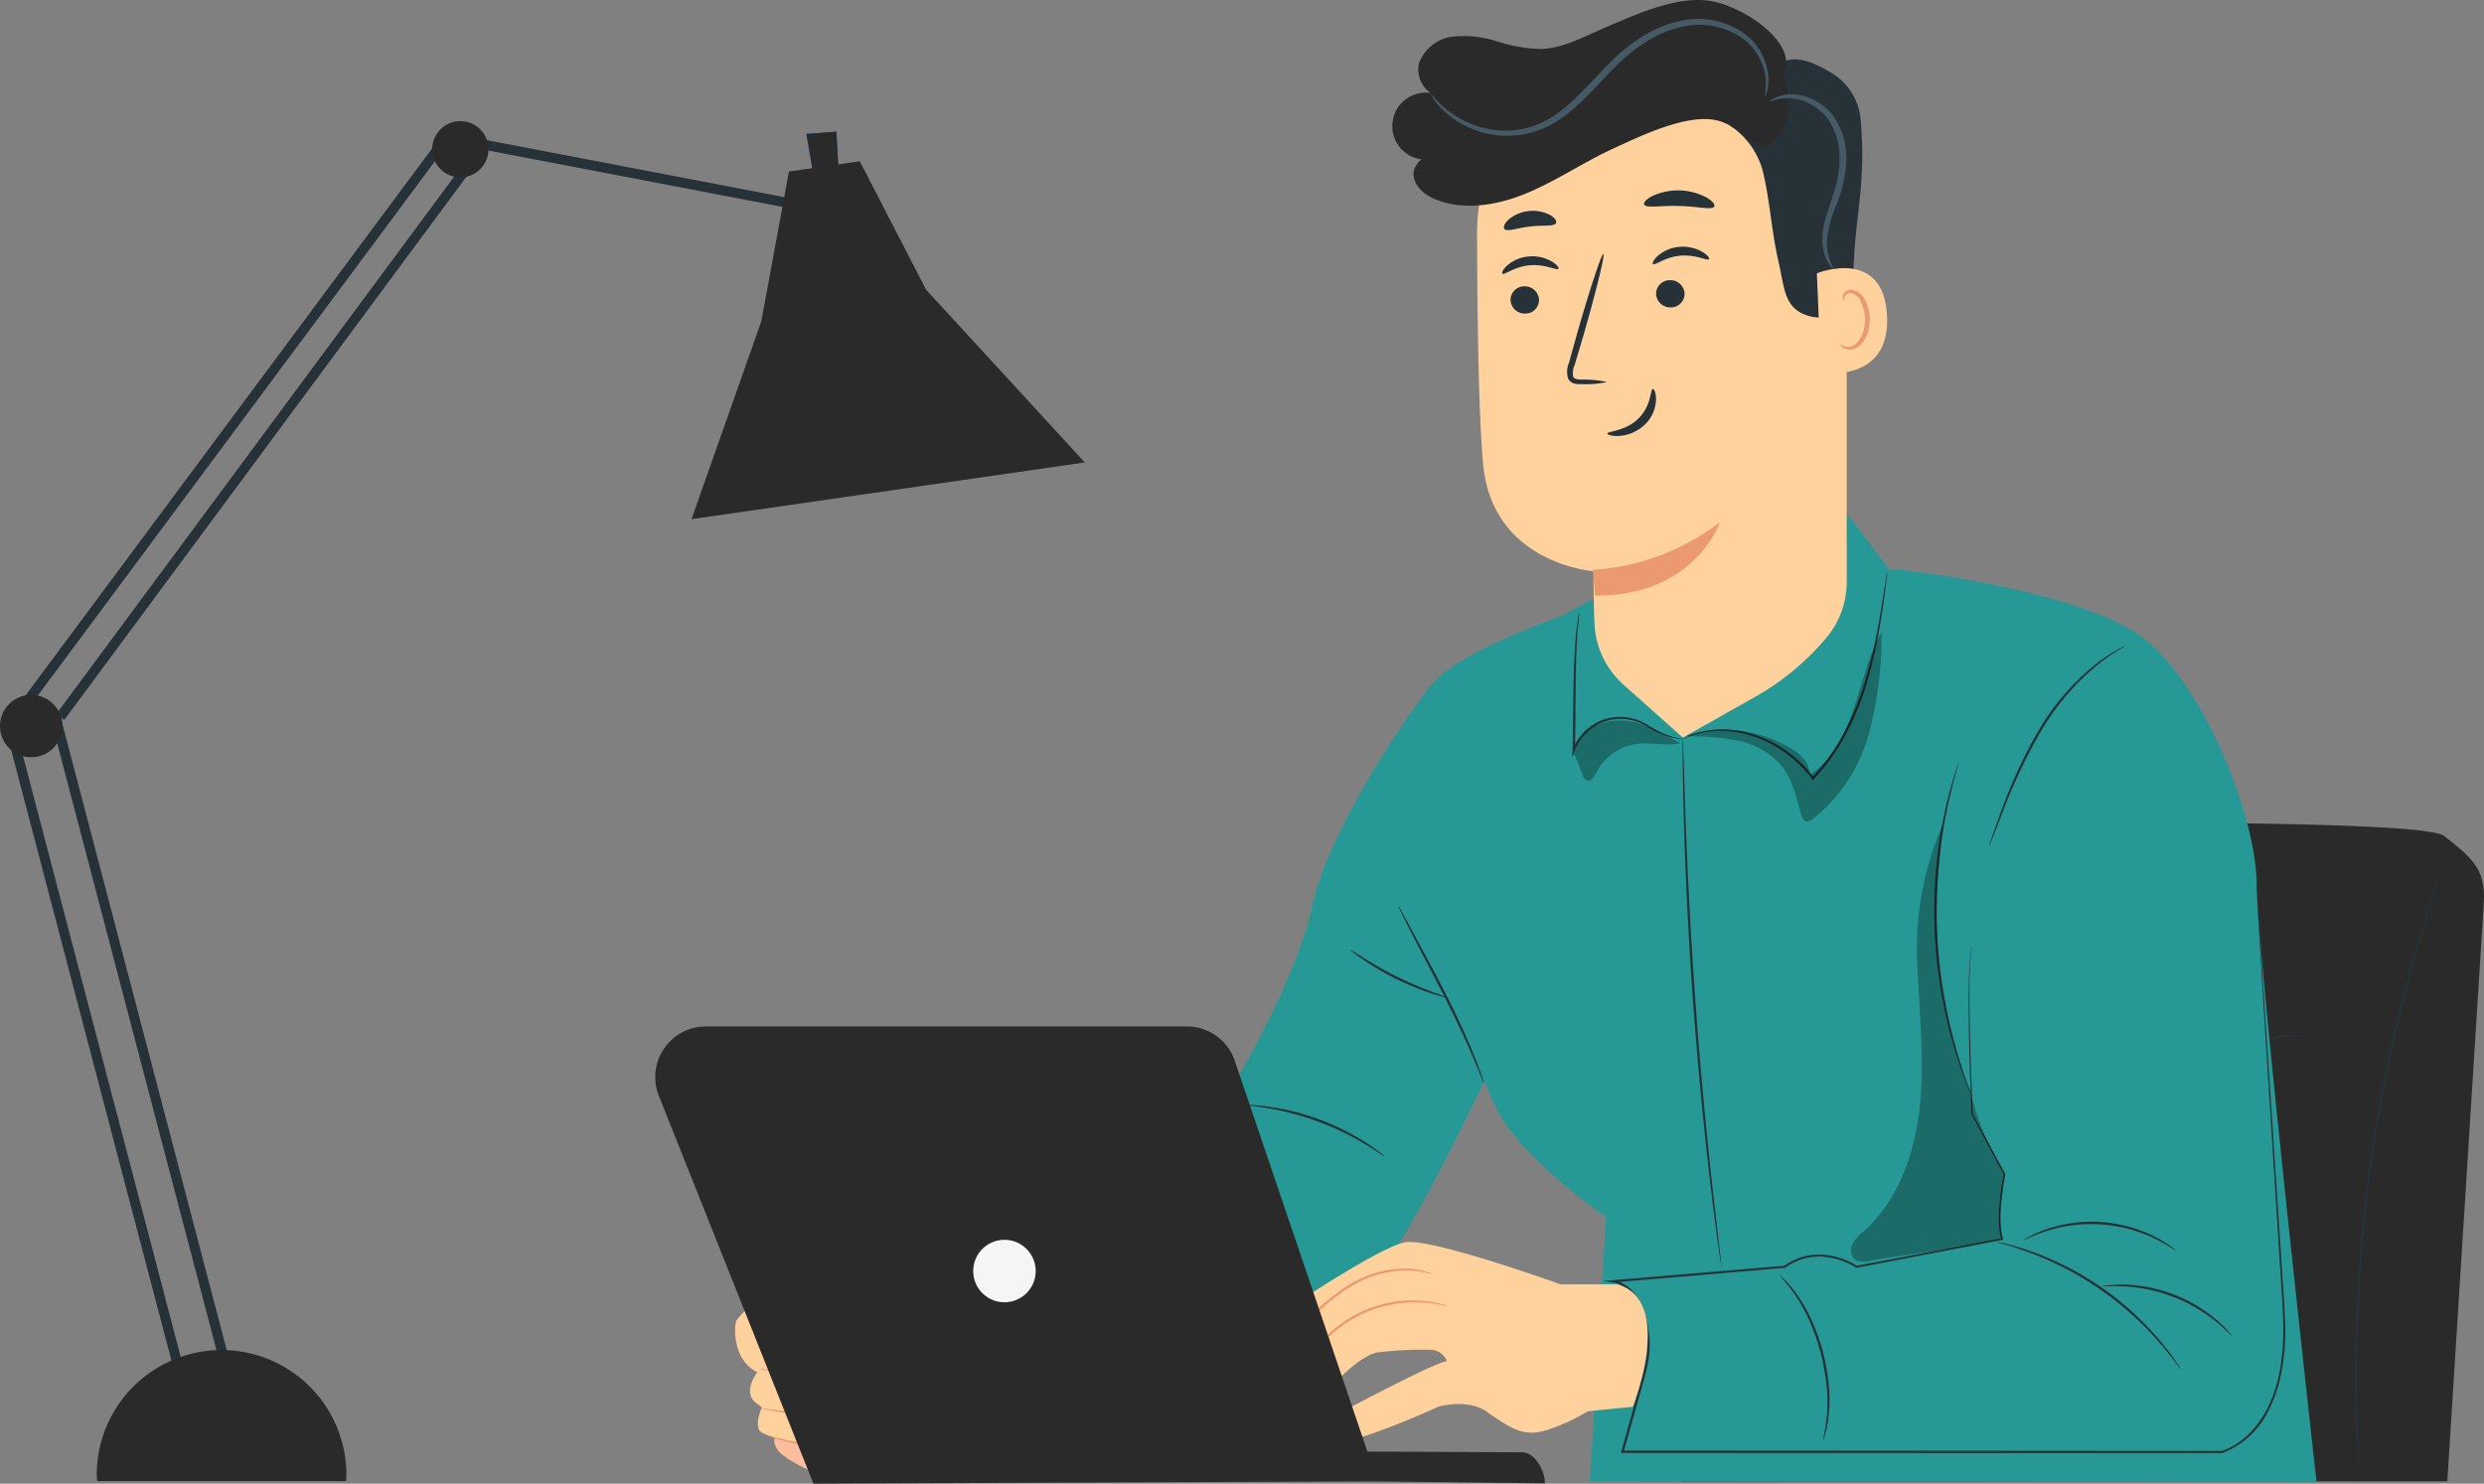 <svg id="Group_321" data-name="Group 321" xmlns="http://www.w3.org/2000/svg" width="362.197" height="216.4" viewBox="0 0 362.197 216.4">
  <rect x="0" y="0" width="362.197" height="216.4" fill="#808080" stroke="none"/>
  <defs>
    <style>
      .cls-1 {
        fill: #2a2a2a;
      }

      .cls-2 {
        fill: #263238;
      }

      .cls-3 {
        fill: #004990;
      }

      .cls-4 {
        fill: #ffbe9d;
      }

      .cls-5 {
        fill: #ffd19d;
      }

      .cls-6 {
        fill: #eb996e;
      }

      .cls-7 {
        fill: #269996;
      }

      .cls-8 {
        fill: #455a64;
      }

      .cls-9 {
        opacity: 0.3;
      }

      .cls-10 {
        fill: #f5f5f5;
      }
    </style>
  </defs>
  <g id="Group_95" data-name="Group 95" transform="translate(245.203 119.977)">
    <g id="Group_84" data-name="Group 84">
      <g id="Group_81" data-name="Group 81">
        <path id="Path_36" data-name="Path 36" class="cls-1" d="M452.453,325.28a11.125,11.125,0,0,1,10.831-9.337c23.429-.312,83.086-.851,86.286,1.691,3.987,3.167,6.071,4.787,5.759,9.812-.287,4.615-5.32,84.311-5.32,84.311H438.366Z" transform="translate(-438.366 -315.67)"/>
      </g>
      <g id="Group_83" data-name="Group 83" transform="translate(98.212 6.161)">
        <g id="Group_82" data-name="Group 82">
          <path id="Path_37" data-name="Path 37" class="cls-2" d="M583.862,414.719a1.162,1.162,0,0,1-.032-.235c-.015-.174-.035-.4-.059-.691-.046-.629-.111-1.52-.194-2.658-.087-1.154-.178-2.568-.229-4.211s-.163-3.513-.164-5.583q-.017-1.554-.037-3.249c-.009-1.13.029-2.305.041-3.522.01-2.434.143-5.032.258-7.767.309-5.464.828-11.464,1.665-17.726.866-6.261,1.969-12.183,3.131-17.532.619-2.667,1.185-5.206,1.826-7.556.312-1.177.59-2.319.9-3.405l.9-3.122c.555-2,1.155-3.77,1.65-5.338s.952-2.908,1.345-4l.9-2.51.241-.65a1.227,1.227,0,0,1,.094-.217,1.1,1.1,0,0,1-.06.229l-.208.661-.834,2.53c-.372,1.1-.817,2.439-1.288,4.013s-1.06,3.35-1.6,5.348q-.42,1.494-.88,3.124c-.3,1.087-.575,2.23-.88,3.406-.628,2.35-1.182,4.888-1.792,7.553-1.144,5.346-2.235,11.26-3.1,17.51-.836,6.252-1.364,12.241-1.69,17.7-.123,2.73-.268,5.324-.29,7.755-.02,1.215-.064,2.388-.062,3.517s.01,2.211.014,3.245c-.014,2.068.073,3.936.112,5.579s.1,3.055.169,4.211c.055,1.138.1,2.03.128,2.661.01.29.018.518.024.693A1.172,1.172,0,0,1,583.862,414.719Z" transform="translate(-583.146 -324.752)"/>
        </g>
      </g>
    </g>
    <g id="Group_89" data-name="Group 89" transform="translate(21.269 30.021)">
      <g id="Group_85" data-name="Group 85" transform="translate(11.791 10.262)">
        <path id="Path_38" data-name="Path 38" class="cls-2" d="M490.184,375.157c0-.012.055-.034.17-.066a1.636,1.636,0,0,1,.521-.029,2.362,2.362,0,0,1,1.633.965,2.676,2.676,0,0,1,.165,2.781,3.469,3.469,0,0,1-1.092,1.308,3.327,3.327,0,0,1-1.73.6,2.788,2.788,0,0,1-1.781-.464,2.253,2.253,0,0,1-.925-1.452,3.031,3.031,0,0,1,.855-2.673c1.254-1.07,2.365-1.108,2.341-1-.006.013-.062.006-.172.031a3.092,3.092,0,0,0-.471.161,4.879,4.879,0,0,0-1.523.988,2.815,2.815,0,0,0-.711,2.431,1.935,1.935,0,0,0,.8,1.233,2.475,2.475,0,0,0,1.562.395,3.023,3.023,0,0,0,1.55-.533,3.189,3.189,0,0,0,1-1.169,2.434,2.434,0,0,0-.075-2.492,2.32,2.32,0,0,0-1.45-.975A6.535,6.535,0,0,0,490.184,375.157Z" transform="translate(-487.102 -375.054)"/>
      </g>
      <g id="Group_86" data-name="Group 86" transform="translate(17.064)">
        <path id="Path_39" data-name="Path 39" class="cls-2" d="M510.2,360.167a29.235,29.235,0,0,0-3,.032,13.748,13.748,0,0,0-11.262,7.889,29,29,0,0,0-1.055,2.807,3.118,3.118,0,0,1,.124-.8,11.893,11.893,0,0,1,.7-2.107,13.369,13.369,0,0,1,11.47-8.035,11.929,11.929,0,0,1,2.22.059A3.083,3.083,0,0,1,510.2,360.167Z" transform="translate(-494.875 -359.926)"/>
      </g>
      <g id="Group_87" data-name="Group 87" transform="translate(0 15.235)">
        <path id="Path_40" data-name="Path 40" class="cls-2" d="M469.723,388.127a1.943,1.943,0,0,1,.261-.576,9.006,9.006,0,0,1,.984-1.414,10.48,10.48,0,0,1,10.3-3.511,9.013,9.013,0,0,1,1.642.519,1.955,1.955,0,0,1,.558.3c-.024.061-.841-.321-2.248-.571a10.887,10.887,0,0,0-10.065,3.43C470.193,387.359,469.779,388.161,469.723,388.127Z" transform="translate(-469.72 -382.385)"/>
      </g>
      <g id="Group_88" data-name="Group 88" transform="translate(16.507 15.825)">
        <path id="Path_41" data-name="Path 41" class="cls-2" d="M499.155,391.181a4.162,4.162,0,0,1-1.148-.83,12.8,12.8,0,0,1-3.665-5.707,4.207,4.207,0,0,1-.277-1.389,18.13,18.13,0,0,0,5.09,7.926Z" transform="translate(-494.053 -383.254)"/>
      </g>
    </g>
    <g id="Group_94" data-name="Group 94" transform="translate(58.973 30.964)">
      <g id="Group_90" data-name="Group 90" transform="translate(11.791 10.263)">
        <path id="Path_42" data-name="Path 42" class="cls-2" d="M545.765,376.548c0-.012.054-.034.17-.066a1.641,1.641,0,0,1,.521-.029,2.364,2.364,0,0,1,1.634.965,2.677,2.677,0,0,1,.165,2.781,3.477,3.477,0,0,1-1.091,1.308,3.327,3.327,0,0,1-1.73.6,2.789,2.789,0,0,1-1.781-.463,2.252,2.252,0,0,1-.924-1.452,3.031,3.031,0,0,1,.855-2.673c1.254-1.07,2.366-1.108,2.342-1-.006.013-.062.006-.172.031a3.093,3.093,0,0,0-.471.161,4.877,4.877,0,0,0-1.523.988,2.814,2.814,0,0,0-.711,2.431,1.935,1.935,0,0,0,.8,1.233,2.474,2.474,0,0,0,1.562.394,3.018,3.018,0,0,0,1.55-.533,3.194,3.194,0,0,0,1-1.169,2.433,2.433,0,0,0-.076-2.492,2.315,2.315,0,0,0-1.449-.975A6.473,6.473,0,0,0,545.765,376.548Z" transform="translate(-542.683 -376.445)"/>
      </g>
      <g id="Group_91" data-name="Group 91" transform="translate(17.064)">
        <path id="Path_43" data-name="Path 43" class="cls-2" d="M565.777,361.558a29.018,29.018,0,0,0-3,.032,13.75,13.75,0,0,0-11.263,7.889,29.55,29.55,0,0,0-1.055,2.807,3.116,3.116,0,0,1,.125-.8,11.905,11.905,0,0,1,.7-2.106,13.368,13.368,0,0,1,11.47-8.034,11.886,11.886,0,0,1,2.22.059A3.064,3.064,0,0,1,565.777,361.558Z" transform="translate(-550.455 -361.316)"/>
      </g>
      <g id="Group_92" data-name="Group 92" transform="translate(0 15.236)">
        <path id="Path_44" data-name="Path 44" class="cls-2" d="M525.3,389.518a1.948,1.948,0,0,1,.26-.576,9.055,9.055,0,0,1,.984-1.414,10.48,10.48,0,0,1,10.3-3.511,9.016,9.016,0,0,1,1.643.519,1.925,1.925,0,0,1,.557.3c-.024.061-.841-.322-2.248-.571a10.889,10.889,0,0,0-10.065,3.43C525.773,388.75,525.36,389.552,525.3,389.518Z" transform="translate(-525.301 -383.776)"/>
      </g>
      <g id="Group_93" data-name="Group 93" transform="translate(16.506 15.825)">
        <path id="Path_45" data-name="Path 45" class="cls-2" d="M554.735,392.571a4.174,4.174,0,0,1-1.148-.83,12.8,12.8,0,0,1-3.664-5.707,4.161,4.161,0,0,1-.277-1.39,18.133,18.133,0,0,0,5.09,7.927Z" transform="translate(-549.634 -384.644)"/>
      </g>
    </g>
  </g>
  <g id="Group_127" data-name="Group 127" transform="translate(0 17.669)">
    <g id="Group_120" data-name="Group 120" transform="translate(1.098)">
      <g id="Group_112" data-name="Group 112">
        <g id="Group_111" data-name="Group 111">
          <g id="Group_98" data-name="Group 98" transform="translate(6.37 86.6)">
            <g id="Group_97" data-name="Group 97">
              <g id="Group_96" data-name="Group 96">
                <path id="Path_46" data-name="Path 46" class="cls-2" d="M112.748,385.878a.722.722,0,0,1-.7-.539L87.933,293.419a.722.722,0,1,1,1.4-.367l24.118,91.919a.722.722,0,0,1-.516.883A.687.687,0,0,1,112.748,385.878Z" transform="translate(-87.909 -292.513)"/>
              </g>
            </g>
          </g>
          <g id="Group_101" data-name="Group 101" transform="translate(0 88.874)">
            <g id="Group_100" data-name="Group 100">
              <g id="Group_99" data-name="Group 99">
                <path id="Path_47" data-name="Path 47" class="cls-2" d="M103.357,389.231a.721.721,0,0,1-.7-.539l-24.118-91.92a.722.722,0,1,1,1.4-.367l24.118,91.92a.722.722,0,0,1-.516.883A.688.688,0,0,1,103.357,389.231Z" transform="translate(-78.518 -295.865)"/>
              </g>
            </g>
          </g>
          <g id="Group_104" data-name="Group 104" transform="translate(1.759 1.587)">
            <g id="Group_103" data-name="Group 103">
              <g id="Group_102" data-name="Group 102">
                <path id="Path_48" data-name="Path 48" class="cls-2" d="M82.27,251.394l-1.16-.862,61.928-83.341,56.489,10.823-.272,1.419-55.6-10.652Z" transform="translate(-81.11 -167.19)"/>
              </g>
            </g>
          </g>
          <g id="Group_107" data-name="Group 107" transform="translate(7.104 4.217)">
            <g id="Group_106" data-name="Group 106" transform="translate(0 0)">
              <g id="Group_105" data-name="Group 105">
                <rect id="Rectangle_65" data-name="Rectangle 65" class="cls-2" width="102.369" height="1.445" transform="matrix(0.595, -0.804, 0.804, 0.595, 0, 82.271)"/>
              </g>
            </g>
          </g>
          <g id="Group_110" data-name="Group 110" transform="translate(61.925)">
            <g id="Group_109" data-name="Group 109">
              <g id="Group_108" data-name="Group 108">
                <path id="Path_49" data-name="Path 49" class="cls-1" d="M170.023,170.267a4.1,4.1,0,1,0,2.559-5.2A4.1,4.1,0,0,0,170.023,170.267Z" transform="translate(-169.804 -164.852)"/>
              </g>
            </g>
          </g>
        </g>
      </g>
      <g id="Group_119" data-name="Group 119" transform="translate(99.733 1.536)">
        <g id="Group_114" data-name="Group 114" transform="translate(16.759)">
          <g id="Group_113" data-name="Group 113">
            <path id="Path_50" data-name="Path 50" class="cls-3" d="M251.258,173.331l-1.012-5.887,4.36-.328.315,5.687Z" transform="translate(-250.245 -167.116)"/>
          </g>
        </g>
        <g id="Group_116" data-name="Group 116" transform="translate(16.759)">
          <g id="Group_115" data-name="Group 115">
            <path id="Path_51" data-name="Path 51" class="cls-1" d="M251.258,173.331l-1.012-5.887,4.36-.328.315,5.687Z" transform="translate(-250.245 -167.116)"/>
          </g>
        </g>
        <g id="Group_118" data-name="Group 118" transform="translate(0 4.318)">
          <g id="Group_117" data-name="Group 117">
            <path id="Path_52" data-name="Path 52" class="cls-1" d="M239.744,174.972l-4.027,21.844L225.539,225.68l57.349-8.272-23.145-25.195-9.664-18.732-10.335,1.491" transform="translate(-225.539 -173.481)"/>
          </g>
        </g>
      </g>
    </g>
    <g id="Group_123" data-name="Group 123" transform="translate(0 83.682)">
      <g id="Group_122" data-name="Group 122">
        <g id="Group_121" data-name="Group 121">
          <path id="Path_53" data-name="Path 53" class="cls-1" d="M76.9,292.761a4.55,4.55,0,1,0,4.55-4.55A4.55,4.55,0,0,0,76.9,292.761Z" transform="translate(-76.899 -288.211)"/>
        </g>
      </g>
    </g>
    <g id="Group_126" data-name="Group 126" transform="translate(14.106 179.242)">
      <g id="Group_125" data-name="Group 125">
        <g id="Group_124" data-name="Group 124">
          <path id="Path_54" data-name="Path 54" class="cls-1" d="M97.74,448.194c-.015-.3-.046-.6-.046-.91a18.2,18.2,0,0,1,36.4,0c0,.307-.031.606-.046.91Z" transform="translate(-97.694 -429.082)"/>
        </g>
      </g>
    </g>
  </g>
  <g id="Group_302" data-name="Group 302" transform="translate(107.18)">
    <g id="Group_136" data-name="Group 136" transform="translate(0 176.669)">
      <path id="Path_55" data-name="Path 55" class="cls-4" d="M243.866,447.213c-.224.045-1.176,1.014.187,2.556s9.58,5.752,11.1,3.234-2.143-4.266-2.143-4.266Z" transform="translate(-237.612 -414.672)"/>
      <g id="Group_129" data-name="Group 129" transform="translate(0 4.576)">
        <g id="Group_128" data-name="Group 128">
          <path id="Path_56" data-name="Path 56" class="cls-5" d="M250.18,431.238s8.48-.937,11.94-.493a12.3,12.3,0,0,0,10.1-4,13.544,13.544,0,0,0,2.98-5.994l5.4-3.776s.583-12.828-7.969-10.755l-9.995.35s-19.661,3.257-22.706,5.706c0,0-3.7,3.6-4.782,4.993-.406.526-.756,5.811,3,7.614,0,0-2.214,2.834-.263,4.43l.919.7s-1.269,2.824-.076,3.634,10.628,3.673,13.309,1.807-.425-4.019-1.848-4.208" transform="translate(-234.898 -405.989)"/>
        </g>
      </g>
      <g id="Group_130" data-name="Group 130" transform="translate(3.876 22.963)">
        <path id="Path_57" data-name="Path 57" class="cls-6" d="M241.45,433.1a7.79,7.79,0,0,1,1.11.119c.712.092,1.742.217,3.019.31.639.047,1.339.082,2.091.1s1.558-.01,2.42.058a5.016,5.016,0,0,1,2.595.823,2.877,2.877,0,0,1,1.268,2.615,2.242,2.242,0,0,1-.758,1.342,3.945,3.945,0,0,1-1.283.713,11.716,11.716,0,0,1-2.656.49,23.857,23.857,0,0,1-4.532-.088c-1.282-.134-2.309-.306-3.018-.426a6.522,6.522,0,0,1-1.094-.229,6.973,6.973,0,0,1,1.113.094c.714.078,1.745.212,3.021.313a25.366,25.366,0,0,0,4.479.012,11.7,11.7,0,0,0,2.57-.492,3.616,3.616,0,0,0,1.167-.651,1.89,1.89,0,0,0,.641-1.132,2.548,2.548,0,0,0-1.125-2.283,4.746,4.746,0,0,0-2.416-.777c-.832-.075-1.642-.053-2.4-.09s-1.462-.08-2.1-.142c-1.282-.125-2.313-.29-3.019-.423A5.975,5.975,0,0,1,241.45,433.1Z" transform="translate(-240.613 -433.093)"/>
      </g>
      <g id="Group_131" data-name="Group 131" transform="translate(3.531 16.834)">
        <path id="Path_58" data-name="Path 58" class="cls-6" d="M240.6,424.065a7.609,7.609,0,0,1,1.106.125c.708.094,1.734.229,3.005.339s2.789.2,4.475.2a5.891,5.891,0,0,1,2.677.4,2.139,2.139,0,0,1,1.02,1.091,2.711,2.711,0,0,1,.14,1.519,3.631,3.631,0,0,1-1.714,2.35,5.864,5.864,0,0,1-2.574.838,25.908,25.908,0,0,1-4.512-.21l-3.015-.306a6.774,6.774,0,0,1-1.1-.16,6.677,6.677,0,0,1,1.113.023l3.025.195a28.118,28.118,0,0,0,4.457.134,5.579,5.579,0,0,0,2.423-.806,3.307,3.307,0,0,0,1.552-2.122,2,2,0,0,0-.971-2.24,5.7,5.7,0,0,0-2.519-.383,44.688,44.688,0,0,1-4.5-.273c-1.275-.142-2.3-.315-3-.452A6.06,6.06,0,0,1,240.6,424.065Z" transform="translate(-240.104 -424.059)"/>
      </g>
      <g id="Group_132" data-name="Group 132" transform="translate(6.809 14.476)">
        <path id="Path_59" data-name="Path 59" class="cls-6" d="M246.528,423.7a63.029,63.029,0,0,0-1.584-3.108c.067-.064.676.488,1.128,1.382A2.944,2.944,0,0,1,246.528,423.7Z" transform="translate(-244.935 -420.583)"/>
      </g>
      <g id="Group_134" data-name="Group 134" transform="translate(2.459)">
        <path id="Path_60" data-name="Path 60" class="cls-4" d="M270.484,404.643l-8.017-1.067s-22.659-4.619-22.88-4.022-1.338.807-.5,3.233,13.914,4.585,14.5,5.356,1,5.273,6.134,7.337,8.315,1.372,8.315,1.372" transform="translate(-238.606 -399.326)"/>
        <g id="Group_133" data-name="Group 133">
          <path id="Path_61" data-name="Path 61" class="cls-6" d="M267.949,416.769a.561.561,0,0,1-.173.048c-.116.022-.29.051-.52.072a11.755,11.755,0,0,1-2.015,0,19,19,0,0,1-7.082-2.087,9.09,9.09,0,0,1-3.531-3.69,20.607,20.607,0,0,1-1.091-2.636,1.653,1.653,0,0,0-.148-.3.611.611,0,0,0-.239-.15,6.914,6.914,0,0,0-.688-.242c-.476-.146-.967-.277-1.465-.407-1.993-.518-4.1-1.018-6.262-1.653-1.079-.317-2.173-.667-3.257-1.105a11.121,11.121,0,0,1-1.594-.79,3.767,3.767,0,0,1-.729-.573,1.574,1.574,0,0,1-.279-.417,3.664,3.664,0,0,1-.152-.441,3.317,3.317,0,0,1-.111-1.848,2.16,2.16,0,0,1,.492-.8,1.292,1.292,0,0,0,.223-.311c.017-.026-.016.012.054-.088a.227.227,0,0,1,.132-.079.68.68,0,0,1,.147-.024c.082,0,.16,0,.235,0,1.185.075,2.3.277,3.416.45,2.218.366,4.348.762,6.375,1.144,4.054.77,7.7,1.5,10.752,2.133.764.151,1.493.324,2.178.438l1.964.275,3.146.448,1.986.3.516.087a.658.658,0,0,1,.174.041.7.7,0,0,1-.179-.006l-.52-.052-2-.232-3.156-.39-1.971-.248c-.7-.109-1.422-.271-2.19-.414l-10.763-2.058c-2.028-.374-4.158-.762-6.37-1.123-1.1-.17-2.241-.37-3.371-.44-.07,0-.137,0-.2,0a.412.412,0,0,0-.069.009c-.007-.011.007.025-.017-.024s-.009-.056-.033-.081a.064.064,0,0,0-.03-.018c.269.1.071.037.129.064l-.014.031a1.6,1.6,0,0,1-.279.4,1.8,1.8,0,0,0-.422.68,3,3,0,0,0,.113,1.644,1.557,1.557,0,0,0,.351.716,3.409,3.409,0,0,0,.657.515,10.726,10.726,0,0,0,1.54.762c1.065.431,2.149.781,3.222,1.1,2.146.636,4.25,1.142,6.246,1.67.5.133.992.267,1.476.418a7.18,7.18,0,0,1,.722.258.877.877,0,0,1,.366.257,1.824,1.824,0,0,1,.179.359,20.766,20.766,0,0,0,1.064,2.619,8.86,8.86,0,0,0,3.4,3.611,17.386,17.386,0,0,0,3.866,1.556,17.984,17.984,0,0,0,3.1.609,13.507,13.507,0,0,0,2,.066c.229-.01.4-.026.519-.037A.852.852,0,0,1,267.949,416.769Z" transform="translate(-238.523 -399.243)"/>
        </g>
      </g>
      <g id="Group_135" data-name="Group 135" transform="translate(4.71 29.408)">
        <path id="Path_62" data-name="Path 62" class="cls-6" d="M249.944,442.611a2.621,2.621,0,0,1,.834.04,7.907,7.907,0,0,1,2.188.649,7.166,7.166,0,0,1,1.369.811,2.4,2.4,0,0,1,1,1.574,1.956,1.956,0,0,1-1.006,1.794,3.774,3.774,0,0,1-2.151.445,40.341,40.341,0,0,1-7.407-1.091,22.5,22.5,0,0,1-2.169-.667,3.5,3.5,0,0,1-.764-.332,4.15,4.15,0,0,1,.807.2c.512.147,1.256.348,2.185.556a48.325,48.325,0,0,0,7.36.98,3.47,3.47,0,0,0,1.957-.386,1.632,1.632,0,0,0,.864-1.469,2.129,2.129,0,0,0-.864-1.376,7.235,7.235,0,0,0-1.292-.813A11.917,11.917,0,0,0,249.944,442.611Z" transform="translate(-241.842 -442.595)"/>
      </g>
    </g>
    <g id="Group_137" data-name="Group 137" transform="translate(34.31 83.02)">
      <path id="Path_63" data-name="Path 63" class="cls-7" d="M322.962,337.951s10.047-16.538,12.305-27.454,13.927-28.23,17.691-32.746,18.82-9.787,18.82-9.787l5.552-2.994,43-3.781s28.606,3.011,37.263,10.915,15.433,25.971,15.433,35,8.742,87.264,8.742,87.264l-105.969-.14,2.376-38.569s-12.8-8.657-16.185-16.185-1.506-3.764-1.506-3.764-12.014,25.54-16.154,28.551-52.264,17.78-52.264,17.78l-6.591-25.256Z" transform="translate(-285.477 -261.19)"/>
    </g>
    <g id="Group_138" data-name="Group 138" transform="translate(128.003 96.443)">
      <path id="Path_64" data-name="Path 64" class="cls-7" d="M492.5,281.623c-1.161.36-15.513,37.432-16.524,40.805s0,24.618,0,24.618l4.721,8.768s-1.349,6.408-.337,9.443L459.112,369.3s-5.4-3.709-10.453,0l-25.064,2.119s7.358.085,5.167,11.37c-2.147,11.056-3.778,13.488-3.778,13.488l88.086-2.011s9.784-.484,8.293-19.3-5.691-70.723-5.691-70.723S509.25,276.428,492.5,281.623Z" transform="translate(-423.595 -280.977)"/>
    </g>
    <g id="Group_140" data-name="Group 140" transform="translate(174.867 111.236)">
      <g id="Group_139" data-name="Group 139">
        <path id="Path_65" data-name="Path 65" class="cls-2" d="M498,351.1a2.648,2.648,0,0,1-.209-.456l-.534-1.335c-.233-.58-.509-1.293-.781-2.138s-.629-1.792-.918-2.871c-.312-1.073-.655-2.249-.939-3.533-.329-1.273-.583-2.655-.86-4.107a69.806,69.806,0,0,1-.741-19.167c.175-1.469.316-2.867.554-4.16.111-.648.2-1.277.32-1.875s.246-1.169.362-1.717c.211-1.1.494-2.07.713-2.929s.437-1.593.633-2.186c.184-.567.332-1.022.444-1.368a2.618,2.618,0,0,1,.178-.469,2.691,2.691,0,0,1-.11.49c-.1.35-.222.81-.38,1.385-.175.6-.379,1.333-.573,2.2s-.465,1.835-.66,2.933q-.162.82-.339,1.714c-.114.6-.193,1.224-.3,1.871-.225,1.29-.354,2.684-.519,4.146a72.536,72.536,0,0,0,.737,19.08c.267,1.447.509,2.825.825,4.1.271,1.281.6,2.456.894,3.53.272,1.081.608,2.032.865,2.878s.509,1.567.723,2.152l.471,1.357A2.756,2.756,0,0,1,498,351.1Z" transform="translate(-492.68 -302.785)"/>
      </g>
    </g>
    <g id="Group_142" data-name="Group 142" transform="translate(183.884 181.11)">
      <g id="Group_141" data-name="Group 141">
        <path id="Path_66" data-name="Path 66" class="cls-2" d="M532.92,424.43a1.262,1.262,0,0,1-.226-.259l-.59-.779c-.248-.343-.558-.758-.942-1.221s-.792-1.013-1.3-1.572c-.5-.572-1.041-1.2-1.667-1.827-.6-.655-1.3-1.3-2.023-1.99a46.259,46.259,0,0,0-10.66-7.373c-.9-.431-1.751-.858-2.576-1.191-.812-.364-1.588-.654-2.3-.916-.7-.281-1.361-.471-1.931-.664s-1.067-.339-1.475-.451l-.937-.277a1.258,1.258,0,0,1-.321-.119,1.212,1.212,0,0,1,.338.05l.955.213c.415.091.921.216,1.5.4s1.245.35,1.957.617c.72.248,1.505.527,2.327.881.836.323,1.7.742,2.608,1.169a43.987,43.987,0,0,1,10.736,7.426c.721.7,1.417,1.359,2.014,2.027.621.644,1.159,1.281,1.646,1.867s.9,1.134,1.269,1.613.665.906.9,1.262l.536.818A1.235,1.235,0,0,1,532.92,424.43Z" transform="translate(-505.972 -405.788)"/>
      </g>
    </g>
    <g id="Group_144" data-name="Group 144" transform="translate(199.295 187.36)">
      <g id="Group_143" data-name="Group 143">
        <path id="Path_67" data-name="Path 67" class="cls-2" d="M547.643,422.45c-.051.048-.831-.842-2.3-2.038a23.374,23.374,0,0,0-2.722-1.9,23.2,23.2,0,0,0-7.562-2.869,23.5,23.5,0,0,0-3.3-.384c-1.893-.079-3.065.069-3.072,0a3.8,3.8,0,0,1,.818-.139,8.554,8.554,0,0,1,.971-.083c.379-.014.813-.05,1.291-.027a20.947,20.947,0,0,1,3.348.313,21.867,21.867,0,0,1,7.672,2.91,20.992,20.992,0,0,1,2.714,1.986c.373.3.673.615.948.877a8.66,8.66,0,0,1,.672.705A3.749,3.749,0,0,1,547.643,422.45Z" transform="translate(-528.689 -415.003)"/>
      </g>
    </g>
    <g id="Group_146" data-name="Group 146" transform="translate(187.869 178.201)">
      <g id="Group_145" data-name="Group 145">
        <path id="Path_68" data-name="Path 68" class="cls-2" d="M534.081,405.71c-.045.063-1.083-.763-2.981-1.7a15.948,15.948,0,0,0-1.584-.691c-.572-.246-1.211-.428-1.876-.64a21.538,21.538,0,0,0-9-.616c-.688.119-1.346.212-1.946.377a16.1,16.1,0,0,0-1.663.469c-2.009.671-3.15,1.348-3.186,1.279a4.61,4.61,0,0,1,.792-.483,8.066,8.066,0,0,1,.975-.486,13.286,13.286,0,0,1,1.337-.545,15,15,0,0,1,1.674-.518,19.57,19.57,0,0,1,1.969-.415,20.732,20.732,0,0,1,9.137.625,19.7,19.7,0,0,1,1.894.68,14.917,14.917,0,0,1,1.587.741,13.161,13.161,0,0,1,1.25.722,8.068,8.068,0,0,1,.9.615A4.555,4.555,0,0,1,534.081,405.71Z" transform="translate(-511.846 -401.501)"/>
      </g>
    </g>
    <g id="Group_148" data-name="Group 148" transform="translate(152.196 185.902)">
      <g id="Group_147" data-name="Group 147">
        <path id="Path_69" data-name="Path 69" class="cls-2" d="M465.649,437.164a31.361,31.361,0,0,0,.626-3.774,24.681,24.681,0,0,0-.033-4.142,33.03,33.03,0,0,0-.886-5,34.116,34.116,0,0,0-1.689-4.789,25.49,25.49,0,0,0-2.016-3.62,34.511,34.511,0,0,0-2.39-2.989,5.805,5.805,0,0,1,.776.685,8.023,8.023,0,0,1,.828.891l.493.579c.164.213.324.449.5.691a23.6,23.6,0,0,1,2.106,3.626,31.95,31.95,0,0,1,1.735,4.834,31.117,31.117,0,0,1,.869,5.06,22.935,22.935,0,0,1-.042,4.193q-.05.442-.094.847l-.147.746a8.274,8.274,0,0,1-.286,1.182A5.739,5.739,0,0,1,465.649,437.164Z" transform="translate(-459.259 -412.853)"/>
      </g>
    </g>
    <g id="Group_150" data-name="Group 150" transform="translate(138.171 107.582)">
      <g id="Group_149" data-name="Group 149">
        <path id="Path_70" data-name="Path 70" class="cls-2" d="M444.231,374.57a.838.838,0,0,1-.043-.2c-.024-.151-.054-.341-.092-.58l-.32-2.233c-.275-1.94-.637-4.752-1.054-8.23-.836-6.957-1.832-16.587-2.612-27.25s-1.186-20.341-1.368-27.345c-.092-3.5-.141-6.337-.151-8.3,0-.96,0-1.715-.007-2.256l.007-.587a.85.85,0,0,1,.014-.2.837.837,0,0,1,.022.2c.007.152.016.345.028.586.018.541.042,1.3.073,2.255.063,1.983.153,4.809.263,8.29.245,7,.7,16.667,1.47,27.328s1.735,20.286,2.508,27.247c.4,3.461.717,6.27.942,8.241.109.954.193,1.7.254,2.242l.058.584A.839.839,0,0,1,444.231,374.57Z" transform="translate(-438.584 -297.397)"/>
      </g>
    </g>
    <g id="Group_152" data-name="Group 152" transform="translate(96.695 132.094)">
      <g id="Group_151" data-name="Group 151">
        <path id="Path_71" data-name="Path 71" class="cls-2" d="M389.963,359.471a6.877,6.877,0,0,1-.461-1.037c-.27-.677-.675-1.651-1.185-2.849-1.02-2.4-2.54-5.659-4.354-9.2l-4.692-9.046c-.59-1.163-1.061-2.108-1.372-2.768a6.968,6.968,0,0,1-.455-1.04,7,7,0,0,1,.577.977l1.471,2.715c1.235,2.3,2.967,5.457,4.786,9s3.307,6.835,4.27,9.263c.482,1.213.852,2.2,1.083,2.9A7.142,7.142,0,0,1,389.963,359.471Z" transform="translate(-377.441 -333.533)"/>
      </g>
    </g>
    <g id="Group_154" data-name="Group 154" transform="translate(89.697 138.511)">
      <g id="Group_153" data-name="Group 153">
        <path id="Path_72" data-name="Path 72" class="cls-2" d="M381.23,349.979a2.143,2.143,0,0,1-.614-.118c-.39-.1-.948-.259-1.629-.482a40.159,40.159,0,0,1-10.023-4.964c-.59-.408-1.058-.752-1.37-1s-.48-.4-.466-.417a20.923,20.923,0,0,1,1.973,1.212c1.209.758,2.909,1.758,4.858,2.725s3.775,1.71,5.111,2.212A20.988,20.988,0,0,1,381.23,349.979Z" transform="translate(-367.126 -342.992)"/>
      </g>
    </g>
    <g id="Group_156" data-name="Group 156" transform="translate(74.714 161.164)">
      <g id="Group_155" data-name="Group 155">
        <path id="Path_73" data-name="Path 73" class="cls-2" d="M365.029,383.887a3.926,3.926,0,0,1-.729-.444c-.451-.308-1.117-.737-1.95-1.243a40.189,40.189,0,0,0-14.185-5.311c-.961-.166-1.745-.279-2.287-.343a3.945,3.945,0,0,1-.84-.144,4.027,4.027,0,0,1,.853.007c.549.022,1.34.1,2.313.233a35.471,35.471,0,0,1,14.279,5.347c.822.537,1.469,1,1.9,1.344A4,4,0,0,1,365.029,383.887Z" transform="translate(-345.038 -376.386)"/>
      </g>
    </g>
    <g id="Group_158" data-name="Group 158" transform="translate(138.196 83.079)">
      <g id="Group_157" data-name="Group 157">
        <path id="Path_74" data-name="Path 74" class="cls-2" d="M468.472,261.277a3.183,3.183,0,0,1-.039.551q-.067.588-.18,1.574c-.176,1.363-.421,3.339-.835,5.765a73.829,73.829,0,0,1-1.9,8.436,39.43,39.43,0,0,1-4.266,9.689,30.1,30.1,0,0,1-3.536,4.531l-.138.15-.125-.168a17.921,17.921,0,0,0-6.438-5.341,17.557,17.557,0,0,0-3.389-1.249,15.412,15.412,0,0,0-3.086-.414,12.785,12.785,0,0,0-4.4.619c-.986.345-1.5.6-1.519.569a2.106,2.106,0,0,1,.37-.2,9.505,9.505,0,0,1,1.11-.486,12.307,12.307,0,0,1,4.443-.729,15.32,15.32,0,0,1,3.143.379,17.549,17.549,0,0,1,3.459,1.237,18.05,18.05,0,0,1,6.585,5.406l-.264-.018a30.162,30.162,0,0,0,3.486-4.48,39.88,39.88,0,0,0,4.253-9.594,78.312,78.312,0,0,0,1.966-8.386c.445-2.415.727-4.384.945-5.741.1-.654.185-1.174.246-1.564A3.214,3.214,0,0,1,468.472,261.277Z" transform="translate(-438.621 -261.277)"/>
      </g>
    </g>
    <g id="Group_159" data-name="Group 159" transform="translate(131.914 74.846)">
      <path id="Path_75" data-name="Path 75" class="cls-7" d="M466.072,257.8l-6.534-8.66-7.1.223L429.36,261.553Z" transform="translate(-429.36 -249.139)"/>
    </g>
    <g id="Group_161" data-name="Group 161" transform="translate(122.083 89.252)">
      <g id="Group_160" data-name="Group 160">
        <path id="Path_76" data-name="Path 76" class="cls-2" d="M430.981,288.918a1.507,1.507,0,0,1-.375-.008,7.666,7.666,0,0,1-1.063-.175,13.253,13.253,0,0,1-3.644-1.557,7.828,7.828,0,0,0-2.478-1.027,7.277,7.277,0,0,0-3.061,0,7.159,7.159,0,0,0-5.122,4.454l-.37.995.029-1.062c.008-.263.015-.545.022-.83.083-5.341.088-10.19.306-13.693.1-1.752.238-3.167.382-4.138.064-.487.138-.862.192-1.115a1.663,1.663,0,0,1,.1-.382c.034.006-.062.539-.154,1.513s-.2,2.384-.269,4.133c-.155,3.5-.119,8.336-.2,13.689-.007.286-.015.57-.022.834l-.342-.068a7.443,7.443,0,0,1,5.388-4.645,7.6,7.6,0,0,1,5.727,1.133,14.206,14.206,0,0,0,3.555,1.64C430.468,288.853,430.985,288.882,430.981,288.918Z" transform="translate(-414.867 -270.376)"/>
      </g>
    </g>
    <g id="Group_285" data-name="Group 285" transform="translate(95.836)">
      <g id="Group_284" data-name="Group 284">
        <g id="Group_180" data-name="Group 180" transform="translate(12.355 5.851)">
          <g id="Group_179" data-name="Group 179">
            <g id="Group_178" data-name="Group 178">
              <g id="Group_169" data-name="Group 169">
                <g id="Group_168" data-name="Group 168">
                  <g id="Group_167" data-name="Group 167">
                    <g id="Group_166" data-name="Group 166">
                      <g id="Group_165" data-name="Group 165">
                        <g id="Group_164" data-name="Group 164">
                          <g id="Group_163" data-name="Group 163">
                            <g id="Group_162" data-name="Group 162">
                              <path id="Path_77" data-name="Path 77" class="cls-5" d="M448.289,174.475v52.008a12.6,12.6,0,0,1-2.964,8.12h0a38.093,38.093,0,0,1-10.443,8.651l-10.491,5.908-8.678-7.747a12.624,12.624,0,0,1-4.2-8.916c-.151-3.789-.149-7.606-.149-7.606s-14.7-1.056-16.083-15.553c-.65-6.827-.855-20.809-.891-33.693a28.2,28.2,0,0,1,25.882-28.173l.414-.035A26.952,26.952,0,0,1,448.289,174.475Z" transform="translate(-394.388 -147.43)"/>
                            </g>
                          </g>
                        </g>
                      </g>
                    </g>
                  </g>
                </g>
              </g>
              <g id="Group_177" data-name="Group 177" transform="translate(16.933 70.312)">
                <g id="Group_176" data-name="Group 176">
                  <g id="Group_175" data-name="Group 175">
                    <g id="Group_174" data-name="Group 174">
                      <g id="Group_173" data-name="Group 173">
                        <g id="Group_172" data-name="Group 172">
                          <g id="Group_171" data-name="Group 171">
                            <g id="Group_170" data-name="Group 170">
                              <path id="Path_78" data-name="Path 78" class="cls-6" d="M419.35,258.023a33.864,33.864,0,0,0,18.476-6.943s-3.608,10.815-18.2,10.706Z" transform="translate(-419.35 -251.08)"/>
                            </g>
                          </g>
                        </g>
                      </g>
                    </g>
                  </g>
                </g>
              </g>
            </g>
          </g>
        </g>
        <g id="Group_255" data-name="Group 255" transform="translate(16.018 27.765)">
          <g id="Group_254" data-name="Group 254">
            <g id="Group_237" data-name="Group 237" transform="translate(0 8.219)">
              <g id="Group_236" data-name="Group 236">
                <g id="Group_235" data-name="Group 235">
                  <g id="Group_198" data-name="Group 198" transform="translate(0 1.399)">
                    <g id="Group_188" data-name="Group 188" transform="translate(1.22 4.379)">
                      <g id="Group_187" data-name="Group 187">
                        <g id="Group_186" data-name="Group 186">
                          <g id="Group_185" data-name="Group 185">
                            <g id="Group_184" data-name="Group 184">
                              <g id="Group_183" data-name="Group 183">
                                <g id="Group_182" data-name="Group 182">
                                  <g id="Group_181" data-name="Group 181">
                                    <path id="Path_79" data-name="Path 79" class="cls-2" d="M401.589,202.418a2.08,2.08,0,0,0,2.172,1.925,1.989,1.989,0,0,0,1.981-2.045,2.081,2.081,0,0,0-2.169-1.927A1.992,1.992,0,0,0,401.589,202.418Z" transform="translate(-401.587 -200.37)"/>
                                  </g>
                                </g>
                              </g>
                            </g>
                          </g>
                        </g>
                      </g>
                    </g>
                    <g id="Group_197" data-name="Group 197">
                      <g id="Group_196" data-name="Group 196">
                        <g id="Group_195" data-name="Group 195">
                          <g id="Group_194" data-name="Group 194">
                            <g id="Group_193" data-name="Group 193">
                              <g id="Group_192" data-name="Group 192">
                                <g id="Group_191" data-name="Group 191">
                                  <g id="Group_190" data-name="Group 190">
                                    <g id="Group_189" data-name="Group 189">
                                      <path id="Path_80" data-name="Path 80" class="cls-2" d="M399.83,196.447c.279.249,1.753-1.043,3.984-1.222,2.226-.211,3.958.8,4.177.508.109-.131-.193-.6-.948-1.057a5.7,5.7,0,0,0-3.371-.741,5.477,5.477,0,0,0-3.143,1.309C399.885,195.828,399.693,196.336,399.83,196.447Z" transform="translate(-399.788 -193.914)"/>
                                    </g>
                                  </g>
                                </g>
                              </g>
                            </g>
                          </g>
                        </g>
                      </g>
                    </g>
                  </g>
                  <g id="Group_216" data-name="Group 216" transform="translate(21.958)">
                    <g id="Group_206" data-name="Group 206" transform="translate(0.483 4.879)">
                      <g id="Group_205" data-name="Group 205">
                        <g id="Group_204" data-name="Group 204">
                          <g id="Group_203" data-name="Group 203">
                            <g id="Group_202" data-name="Group 202">
                              <g id="Group_201" data-name="Group 201">
                                <g id="Group_200" data-name="Group 200">
                                  <g id="Group_199" data-name="Group 199">
                                    <path id="Path_81" data-name="Path 81" class="cls-2" d="M432.871,201.093a2.08,2.08,0,0,0,2.172,1.925,1.989,1.989,0,0,0,1.981-2.045,2.081,2.081,0,0,0-2.17-1.927A1.991,1.991,0,0,0,432.871,201.093Z" transform="translate(-432.869 -199.045)"/>
                                  </g>
                                </g>
                              </g>
                            </g>
                          </g>
                        </g>
                      </g>
                    </g>
                    <g id="Group_215" data-name="Group 215">
                      <g id="Group_214" data-name="Group 214">
                        <g id="Group_213" data-name="Group 213">
                          <g id="Group_212" data-name="Group 212">
                            <g id="Group_211" data-name="Group 211">
                              <g id="Group_210" data-name="Group 210">
                                <g id="Group_209" data-name="Group 209">
                                  <g id="Group_208" data-name="Group 208">
                                    <g id="Group_207" data-name="Group 207">
                                      <path id="Path_82" data-name="Path 82" class="cls-2" d="M432.2,194.385c.279.249,1.756-1.043,3.985-1.222,2.225-.21,3.958.8,4.177.508.109-.13-.191-.6-.949-1.056a5.7,5.7,0,0,0-3.371-.741,5.482,5.482,0,0,0-3.144,1.31C432.256,193.766,432.063,194.274,432.2,194.385Z" transform="translate(-432.158 -191.852)"/>
                                    </g>
                                  </g>
                                </g>
                              </g>
                            </g>
                          </g>
                        </g>
                      </g>
                    </g>
                  </g>
                  <g id="Group_225" data-name="Group 225" transform="translate(9.45 1.076)">
                    <g id="Group_224" data-name="Group 224">
                      <g id="Group_223" data-name="Group 223">
                        <g id="Group_222" data-name="Group 222">
                          <g id="Group_221" data-name="Group 221">
                            <g id="Group_220" data-name="Group 220">
                              <g id="Group_219" data-name="Group 219">
                                <g id="Group_218" data-name="Group 218">
                                  <g id="Group_217" data-name="Group 217">
                                    <path id="Path_83" data-name="Path 83" class="cls-2" d="M419.543,212.1a14.818,14.818,0,0,0-3.677-.353c-.574-.012-1.123-.081-1.251-.461a2.911,2.911,0,0,1,.241-1.72l1.325-4.476c1.828-6.368,3.1-11.585,2.844-11.656s-1.947,5.032-3.775,11.4q-.655,2.354-1.252,4.5a3.309,3.309,0,0,0-.11,2.26,1.432,1.432,0,0,0,1.005.755,3.884,3.884,0,0,0,.978.055A14.569,14.569,0,0,0,419.543,212.1Z" transform="translate(-413.719 -193.438)"/>
                                  </g>
                                </g>
                              </g>
                            </g>
                          </g>
                        </g>
                      </g>
                    </g>
                  </g>
                  <g id="Group_234" data-name="Group 234" transform="translate(15.346 20.742)">
                    <g id="Group_233" data-name="Group 233">
                      <g id="Group_232" data-name="Group 232">
                        <g id="Group_231" data-name="Group 231">
                          <g id="Group_230" data-name="Group 230">
                            <g id="Group_229" data-name="Group 229">
                              <g id="Group_228" data-name="Group 228">
                                <g id="Group_227" data-name="Group 227">
                                  <g id="Group_226" data-name="Group 226">
                                    <path id="Path_84" data-name="Path 84" class="cls-2" d="M429.03,222.43c-.364.009-.169,2.43-2.1,4.32s-4.529,1.837-4.519,2.177c-.021.155.613.423,1.7.362a6.047,6.047,0,0,0,3.785-1.68,5.27,5.27,0,0,0,1.6-3.61C429.514,222.979,429.194,222.4,429.03,222.43Z" transform="translate(-422.411 -222.429)"/>
                                  </g>
                                </g>
                              </g>
                            </g>
                          </g>
                        </g>
                      </g>
                    </g>
                  </g>
                </g>
              </g>
            </g>
            <g id="Group_245" data-name="Group 245" transform="translate(20.68)">
              <g id="Group_244" data-name="Group 244">
                <g id="Group_243" data-name="Group 243">
                  <g id="Group_242" data-name="Group 242">
                    <g id="Group_241" data-name="Group 241">
                      <g id="Group_240" data-name="Group 240">
                        <g id="Group_239" data-name="Group 239">
                          <g id="Group_238" data-name="Group 238">
                            <path id="Path_85" data-name="Path 85" class="cls-2" d="M430.293,181.8c.271.588,2.473.117,5.116.215,2.645.046,4.818.637,5.12.064.134-.273-.282-.813-1.184-1.33a8.9,8.9,0,0,0-7.8-.213C430.619,181,430.175,181.515,430.293,181.8Z" transform="translate(-430.274 -179.735)"/>
                          </g>
                        </g>
                      </g>
                    </g>
                  </g>
                </g>
              </g>
            </g>
            <g id="Group_253" data-name="Group 253" transform="translate(0.252 2.977)">
              <g id="Group_252" data-name="Group 252">
                <g id="Group_251" data-name="Group 251">
                  <g id="Group_250" data-name="Group 250">
                    <g id="Group_249" data-name="Group 249">
                      <g id="Group_248" data-name="Group 248">
                        <g id="Group_247" data-name="Group 247">
                          <g id="Group_246" data-name="Group 246">
                            <path id="Path_86" data-name="Path 86" class="cls-2" d="M400.235,186.776c.434.474,1.927-.179,3.772-.357,1.839-.242,3.44.058,3.757-.5.136-.27-.152-.757-.875-1.18a5.486,5.486,0,0,0-6.066.692C400.213,186,400.042,186.542,400.235,186.776Z" transform="translate(-400.16 -184.124)"/>
                          </g>
                        </g>
                      </g>
                    </g>
                  </g>
                </g>
              </g>
            </g>
          </g>
        </g>
        <g id="Group_257" data-name="Group 257" transform="translate(49.181 8.655)">
          <g id="Group_256" data-name="Group 256">
            <path id="Path_87" data-name="Path 87" class="cls-2" d="M448.676,161.194l.084.056a11.456,11.456,0,0,1,4.855,7.031c.022.1.044.2.064.29.91,4.093,1.157,8.312,2.106,12.4s.775,7.2,4.864,8.124a5.446,5.446,0,0,0,5.7-2.314,3.554,3.554,0,0,0,.36-1.939c-.054-10.059,1.969-13.966,1.085-24.416a8.84,8.84,0,0,0-4.25-6.869c-2.319-1.387-5.125-2.792-7.461-1.44s-5.11,6.166-6.836,8.252" transform="translate(-448.676 -151.564)"/>
          </g>
        </g>
        <g id="Group_275" data-name="Group 275" transform="translate(61.906 39.11)">
          <g id="Group_265" data-name="Group 265">
            <g id="Group_264" data-name="Group 264">
              <g id="Group_263" data-name="Group 263">
                <g id="Group_262" data-name="Group 262">
                  <g id="Group_261" data-name="Group 261">
                    <g id="Group_260" data-name="Group 260">
                      <g id="Group_259" data-name="Group 259">
                        <g id="Group_258" data-name="Group 258">
                          <path id="Path_88" data-name="Path 88" class="cls-5" d="M467.434,197.216c.239-.128,9.728-3.775,10.232,6.174s-9.588,8.4-9.619,8.118S467.434,197.216,467.434,197.216Z" transform="translate(-467.434 -196.46)"/>
                        </g>
                      </g>
                    </g>
                  </g>
                </g>
              </g>
            </g>
          </g>
          <g id="Group_274" data-name="Group 274" transform="translate(3.453 3.157)">
            <g id="Group_273" data-name="Group 273">
              <g id="Group_272" data-name="Group 272">
                <g id="Group_271" data-name="Group 271">
                  <g id="Group_270" data-name="Group 270">
                    <g id="Group_269" data-name="Group 269">
                      <g id="Group_268" data-name="Group 268">
                        <g id="Group_267" data-name="Group 267">
                          <g id="Group_266" data-name="Group 266">
                            <path id="Path_89" data-name="Path 89" class="cls-6" d="M472.532,209.082c.042-.034.18.113.479.232a1.737,1.737,0,0,0,1.3-.039c1.031-.439,1.832-2.152,1.789-3.948a5.73,5.73,0,0,0-.61-2.456,2,2,0,0,0-1.371-1.264.884.884,0,0,0-1,.527c-.119.285-.046.48-.1.5-.026.026-.222-.156-.163-.571a1.114,1.114,0,0,1,.36-.644,1.312,1.312,0,0,1,.946-.3,2.439,2.439,0,0,1,1.889,1.451,5.891,5.891,0,0,1,.741,2.743c.037,2.007-.893,3.936-2.311,4.424a1.858,1.858,0,0,1-1.6-.183C472.562,209.322,472.5,209.1,472.532,209.082Z" transform="translate(-472.524 -201.114)"/>
                          </g>
                        </g>
                      </g>
                    </g>
                  </g>
                </g>
              </g>
            </g>
          </g>
        </g>
        <g id="Group_277" data-name="Group 277">
          <g id="Group_276" data-name="Group 276">
            <path id="Path_90" data-name="Path 90" class="cls-1" d="M433.223,149.516c2.114-4.171-5.051-9.317-10.076-10.456s-11.278,1.782-16.017,3.8c-2.991,1.274-5.937,2.951-9.186,3.084a21.946,21.946,0,0,1-6.422-1.082,16.1,16.1,0,0,0-6.451-.727,6.007,6.007,0,0,0-4.948,3.743c-.656,2.078.751,4.736,2.927,4.858a4.888,4.888,0,1,0-.552,9.137c-1.5-.952-3.517.993-3.2,2.741s2.023,2.9,3.7,3.475c4.288,1.475,9.064.5,13.228-1.3s7.95-4.37,12.067-6.269,11-5.265,15.385-4.115c3.23.847,5.726,4.445,7.429,3.464a6.087,6.087,0,0,0,2.771-4.721,17.631,17.631,0,0,0-.663-5.633" transform="translate(-376.175 -138.805)"/>
          </g>
        </g>
        <g id="Group_280" data-name="Group 280" transform="translate(5.651 2.782)">
          <g id="Group_279" data-name="Group 279">
            <g id="Group_278" data-name="Group 278">
              <path id="Path_91" data-name="Path 91" class="cls-8" d="M384.51,153.884c.079-.056.572.692,1.734,1.762a13.726,13.726,0,0,0,5.807,3.093,12.614,12.614,0,0,0,9.431-1.166c3.25-1.79,5.887-5.054,8.975-8.18,3.078-3.15,6.817-5.6,10.708-6.28a11.479,11.479,0,0,1,9.76,2.5,8.69,8.69,0,0,1,2.782,6.227,6.777,6.777,0,0,1-.277,1.859c-.147.4-.243.606-.274.6a16.219,16.219,0,0,0,.168-2.443,8.565,8.565,0,0,0-2.867-5.724A10.881,10.881,0,0,0,421.328,144c-3.628.682-7.171,3.008-10.177,6.084-3.031,3.057-5.75,6.41-9.232,8.278a13.538,13.538,0,0,1-15.943-2.445,9.255,9.255,0,0,1-1.162-1.46C384.586,154.1,384.481,153.9,384.51,153.884Z" transform="translate(-384.505 -142.907)"/>
            </g>
          </g>
        </g>
        <g id="Group_283" data-name="Group 283" transform="translate(55.072 13.755)">
          <g id="Group_282" data-name="Group 282">
            <g id="Group_281" data-name="Group 281">
              <path id="Path_92" data-name="Path 92" class="cls-8" d="M466.685,184.552c-.034.037-.45-.237-.891-.994A6.7,6.7,0,0,1,465,180c-.045-3.215,2.5-6.88,2.492-11.326a10.009,10.009,0,0,0-1.588-5.832,7.6,7.6,0,0,0-3.951-2.88,6.475,6.475,0,0,0-3.35-.176c-.786.193-1.2.414-1.243.338-.027-.039.322-.38,1.133-.7a6.2,6.2,0,0,1,3.646-.127,8.027,8.027,0,0,1,4.505,3.027,10.56,10.56,0,0,1,1.832,6.366,18.131,18.131,0,0,1-1.4,6.412,18.881,18.881,0,0,0-1.385,4.941A7.68,7.68,0,0,0,466.685,184.552Z" transform="translate(-457.36 -159.083)"/>
            </g>
          </g>
        </g>
      </g>
    </g>
    <g id="Group_287" data-name="Group 287" transform="translate(126.601 131.173)">
      <g id="Group_286" data-name="Group 286">
        <path id="Path_93" data-name="Path 93" class="cls-2" d="M516.86,332.174s.018.133.039.395.049.659.088,1.169c.073,1.038.18,2.564.319,4.549.269,3.988.661,9.813,1.159,17.2s1.081,16.34,1.757,26.563q.252,3.834.519,7.9c.1,1.353.152,2.736.214,4.134a20.548,20.548,0,0,1-.017,2.113,20.986,20.986,0,0,1-.121,2.138q-.131,1.07-.264,2.155-.23,1.068-.461,2.15c-.2.709-.446,1.412-.67,2.125-.312.679-.571,1.389-.938,2.051a12.314,12.314,0,0,1-6.724,6.128l-.013,0h-.024l-66.36-.014-21.045-.012h-.231l.062-.222,1.911-6.815q.474-1.69.944-3.365a23.725,23.725,0,0,0,.786-3.347,14.57,14.57,0,0,0-.584-6.664,8.258,8.258,0,0,0-1.584-2.863,4.681,4.681,0,0,0-2.7-1.589l-1.391-.216,1.389-.117,25.065-2.106-.078.029a8.56,8.56,0,0,1,5.4-1.659,10.816,10.816,0,0,1,5.229,1.663l-.11-.023,21.25-4.026-.1.162a9.1,9.1,0,0,1-.366-2.5,21.6,21.6,0,0,1,.067-2.427,38.893,38.893,0,0,1,.644-4.58l.011.077-4.707-8.776-.011-.02v-.022c-.334-7.819-.45-13.984-.395-18.192.023-2.1.1-3.719.216-4.8a8.462,8.462,0,0,1,.18-1.222c.059-.271.1-.406.1-.406s-.019.14-.069.412a9.39,9.39,0,0,0-.154,1.22c-.095,1.083-.159,2.7-.165,4.8-.023,4.2.123,10.367.485,18.182l-.012-.041c1.449,2.68,3.019,5.586,4.735,8.761l.02.035-.008.041a39.014,39.014,0,0,0-.628,4.552,21.65,21.65,0,0,0-.06,2.4,8.883,8.883,0,0,0,.359,2.426l.044.136-.139.026-21.241,4.067-.056.011-.054-.034a10.543,10.543,0,0,0-5.075-1.6,8.248,8.248,0,0,0-5.205,1.608l-.036.026-.042,0-25.063,2.133,0-.334a4.977,4.977,0,0,1,2.931,1.7,8.588,8.588,0,0,1,1.655,2.979,14.9,14.9,0,0,1,.6,6.822,24.1,24.1,0,0,1-.793,3.392l-.942,3.365-1.908,6.816-.168-.222,21.045.008,66.36.051-.037,0a10.111,10.111,0,0,0,3.849-2.374,14.379,14.379,0,0,0,2.681-3.589c.361-.649.617-1.348.924-2.015.221-.7.461-1.4.663-2.094q.23-1.068.458-2.124.133-1.074.265-2.133a44.217,44.217,0,0,0,.144-4.218c-.06-1.389-.108-2.76-.207-4.117q-.259-4.068-.5-7.9c-.648-10.226-1.215-19.177-1.684-26.57s-.821-13.214-1.07-17.2c-.118-1.986-.208-3.513-.27-4.552q-.042-.766-.063-1.169C516.86,332.308,516.86,332.174,516.86,332.174Z" transform="translate(-421.527 -332.174)"/>
      </g>
    </g>
    <g id="Group_289" data-name="Group 289" transform="translate(182.855 94.208)">
      <g id="Group_288" data-name="Group 288">
        <path id="Path_94" data-name="Path 94" class="cls-2" d="M524.323,277.684c.014.027-.429.273-1.208.75a28.215,28.215,0,0,0-3.139,2.249,36.89,36.89,0,0,0-8.129,9.728,80.744,80.744,0,0,0-5.428,11.545c-.581,1.49-1.057,2.713-1.408,3.613l-.393.979a1.416,1.416,0,0,1-.159.333,1.471,1.471,0,0,1,.093-.357l.331-1c.3-.867.733-2.119,1.3-3.654a72.577,72.577,0,0,1,5.358-11.637,35.364,35.364,0,0,1,8.276-9.742,24.186,24.186,0,0,1,3.226-2.173c.4-.233.724-.377.938-.487A1.462,1.462,0,0,1,524.323,277.684Z" transform="translate(-504.455 -277.683)"/>
      </g>
    </g>
    <g id="Group_291" data-name="Group 291" class="cls-9" transform="translate(162.712 120.111)">
      <g id="Group_290" data-name="Group 290">
        <path id="Path_95" data-name="Path 95" d="M488.219,315.867a44.941,44.941,0,0,0-3.792,20.289c.254,6.9,1.083,13.811.408,20.678s-3.063,13.877-8.185,18.5A6.669,6.669,0,0,0,475,377.173a1.871,1.871,0,0,0,.317,2.273,2.705,2.705,0,0,0,2.131.221c4.909-.853,9.871-1.46,14.78-2.314,1.051-.182,4.59-.874,4.59-.874a19.163,19.163,0,0,1-.3-4.035c.156-1.228.636-5.408.636-5.408a7.35,7.35,0,0,0-.94-1.746,40.249,40.249,0,0,1-4.069-10.44,47.367,47.367,0,0,1-3.2-10.077c-2.154-8.89-2.091-17.648-.72-28.906" transform="translate(-474.76 -315.867)"/>
      </g>
    </g>
    <g id="Group_293" data-name="Group 293" class="cls-9" transform="translate(122.319 105.087)">
      <g id="Group_292" data-name="Group 292">
        <path id="Path_96" data-name="Path 96" d="M415.292,298.619q.6,1.527,1.208,3.055a1.228,1.228,0,0,0,.587.771c.6.233,1.085-.511,1.372-1.089a7.843,7.843,0,0,1,6.018-4.23c2.061-.237,4.178.361,6.21-.062a27.741,27.741,0,0,0-5.6-2.789,9.329,9.329,0,0,0-6.151-.058,5.675,5.675,0,0,0-3.717,4.636" transform="translate(-415.215 -293.72)"/>
      </g>
    </g>
    <g id="Group_295" data-name="Group 295" class="cls-9" transform="translate(138.785 92.218)">
      <g id="Group_294" data-name="Group 294">
        <path id="Path_97" data-name="Path 97" d="M439.871,289.943a33.359,33.359,0,0,1,7.184.645,11.21,11.21,0,0,1,6.152,3.545c1.64,2,2.254,4.621,2.914,7.121.127.48.359,1.051.853,1.106a1.22,1.22,0,0,0,.813-.324,23.731,23.731,0,0,0,8.2-12.361,54.124,54.124,0,0,0,1.886-14.927c-1.938,3.464-2.781,7.414-4.061,11.173s-3.171,7.545-6.495,9.715a3.256,3.256,0,0,0-.757-2.382,7.192,7.192,0,0,0-1.977-1.616,18.852,18.852,0,0,0-15.1-1.849" transform="translate(-439.488 -274.749)"/>
      </g>
    </g>
    <g id="Group_301" data-name="Group 301" transform="translate(78.278 181.148)">
      <g id="Group_296" data-name="Group 296">
        <path id="Path_98" data-name="Path 98" class="cls-5" d="M400.636,412.013H392.33s-18.743-6.772-22.6-6.125c-3.471.583-16.179,9.025-18.668,10.7a1.579,1.579,0,0,0-.6.768h0a2.725,2.725,0,0,0,1.515,3.463l.263.109-.114.378a4.507,4.507,0,0,0-.191,1.517,1.832,1.832,0,0,0,3.4.791l-.48.851a2.092,2.092,0,0,0-.265,1.138l.043.773a2.085,2.085,0,0,0,1.436,1.867h0a2.076,2.076,0,0,0,2.182-.573c1.612-1.773,5.093-5.324,7.448-5.716a55.239,55.239,0,0,1,7.693-.386,2.608,2.608,0,0,1,2.418,1.665h0c-1.4.1-11.136,5.179-14.583,7a3.685,3.685,0,0,0-2,2.773c-.126,1.079.419,2.209,2.553,1.711,4.579-1.069,12.82-4.858,12.82-4.858s4.251-1.215,7,.729c3.873,2.732,5.648,3.735,8.975,2.632a28.145,28.145,0,0,0,5.779-2.686l6.553-.654S409.108,414.387,400.636,412.013Z" transform="translate(-350.292 -405.845)"/>
      </g>
      <g id="Group_298" data-name="Group 298" transform="translate(4.839 8.524)">
        <g id="Group_297" data-name="Group 297">
          <path id="Path_99" data-name="Path 99" class="cls-6" d="M378.18,419.22c-.016.071-1.33-.35-3.521-.489A18.179,18.179,0,0,0,359.51,425.2c-1.416,1.678-2.021,2.918-2.083,2.88a4.3,4.3,0,0,1,.417-.867,15.9,15.9,0,0,1,1.474-2.172,17.625,17.625,0,0,1,15.36-6.555,15.834,15.834,0,0,1,2.588.439A4.3,4.3,0,0,1,378.18,419.22Z" transform="translate(-357.426 -418.41)"/>
        </g>
      </g>
      <g id="Group_300" data-name="Group 300" transform="translate(1.947 3.868)">
        <g id="Group_299" data-name="Group 299">
          <path id="Path_100" data-name="Path 100" class="cls-6" d="M374.824,412.46a15.433,15.433,0,0,0-3.665-.639,15.987,15.987,0,0,0-8.524,2.414,34.329,34.329,0,0,0-6.87,5.811l-1.882,2a5.569,5.569,0,0,1-.719.71,5.532,5.532,0,0,1,.616-.8c.414-.5,1.024-1.216,1.8-2.08a31.55,31.55,0,0,1,6.87-5.944,15.6,15.6,0,0,1,8.717-2.361,10.406,10.406,0,0,1,2.721.5,6.22,6.22,0,0,1,.7.27C374.749,412.408,374.829,412.449,374.824,412.46Z" transform="translate(-353.163 -411.547)"/>
        </g>
      </g>
    </g>
  </g>
  <g id="Group_318" data-name="Group 318" transform="translate(95.539 149.711)">
    <g id="Group_303" data-name="Group 303" transform="translate(0 0)">
      <path id="Path_101" data-name="Path 101" class="cls-1" d="M240.806,426.191l-22.509-56.5a7.386,7.386,0,0,1,6.834-10.187h70.122a7.386,7.386,0,0,1,6.994,5.012l19.336,56.992,22.58.109c1.834.008,3.316,2.692,3.316,4.526h0l-24.854-.286Z" transform="translate(-217.739 -359.502)"/>
    </g>
    <g id="Group_317" data-name="Group 317" transform="translate(46.365 31.122)">
      <path id="Path_107" data-name="Path 107" class="cls-10" d="M295.2,409.934a4.555,4.555,0,1,1-4.554-4.554A4.555,4.555,0,0,1,295.2,409.934Z" transform="translate(-286.088 -405.38)"/>
    </g>
  </g>
</svg>
